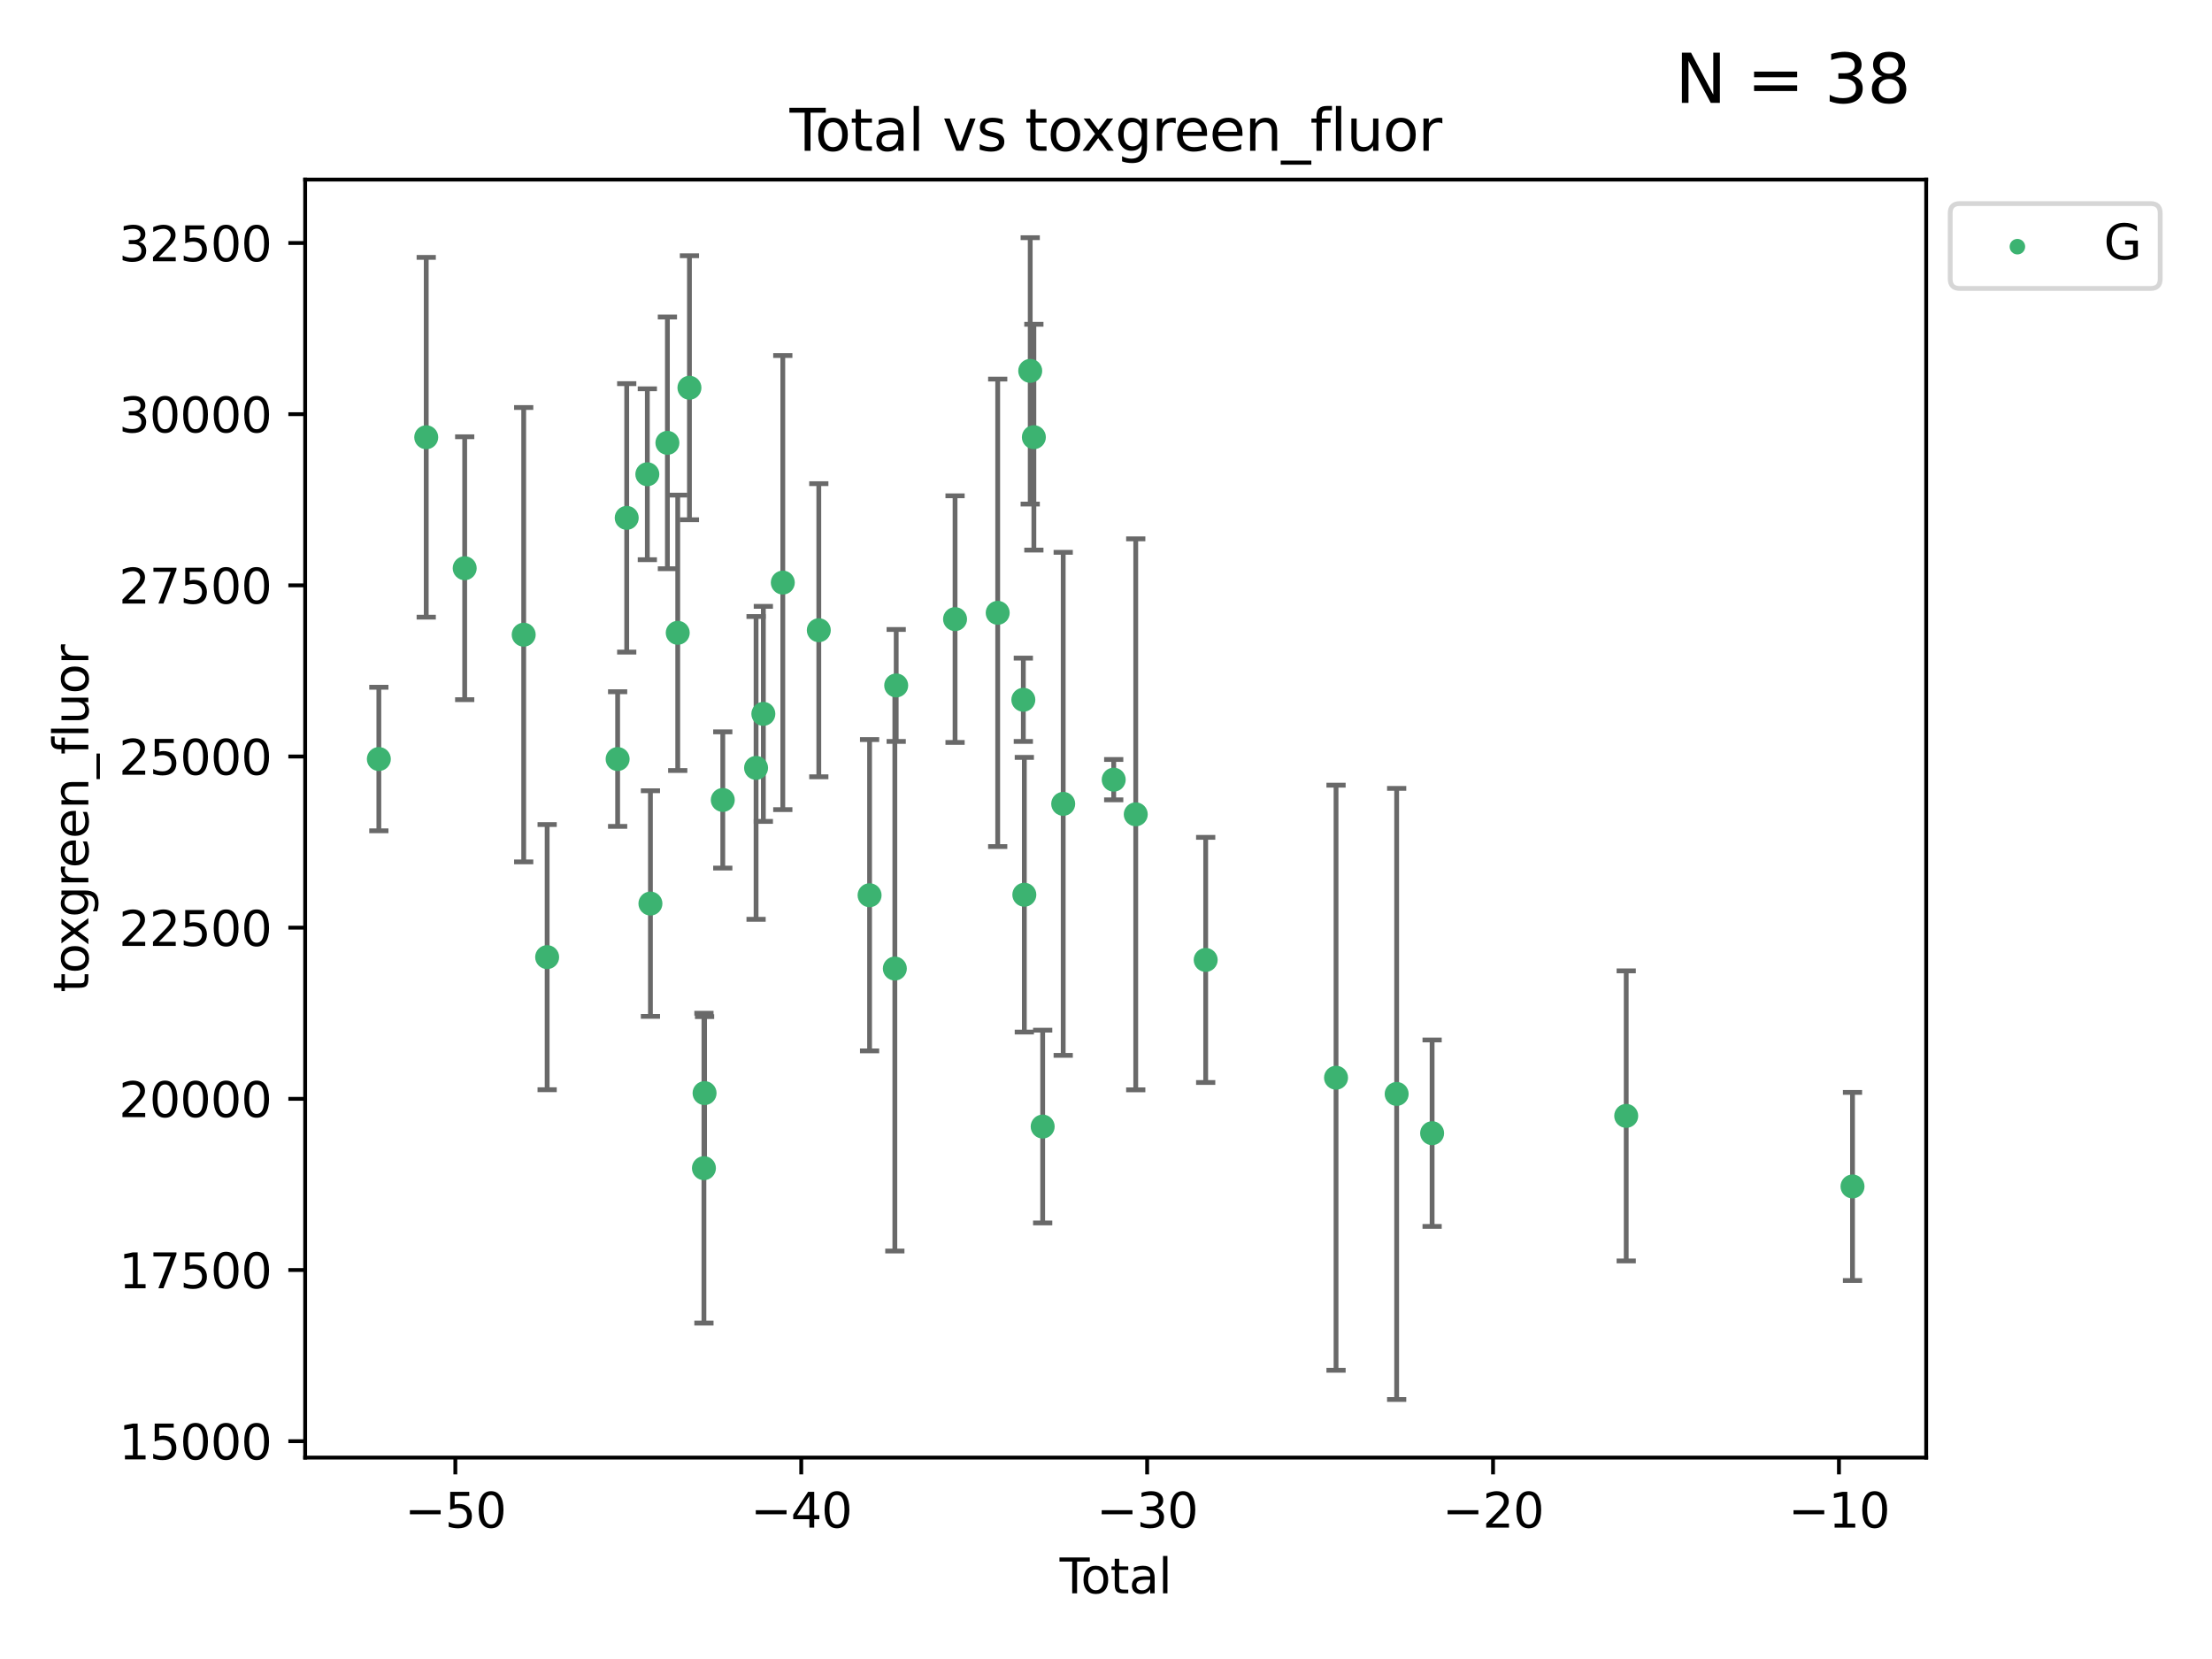 <?xml version="1.0" encoding="utf-8" standalone="no"?>
<!DOCTYPE svg PUBLIC "-//W3C//DTD SVG 1.1//EN"
  "http://www.w3.org/Graphics/SVG/1.1/DTD/svg11.dtd">
<svg xmlns:xlink="http://www.w3.org/1999/xlink" width="460.8pt" height="345.6pt" viewBox="0 0 460.8 345.6" xmlns="http://www.w3.org/2000/svg" version="1.1">
 <defs>
  <style type="text/css">*{stroke-linejoin: round; stroke-linecap: butt}</style>
 </defs>
 <g id="figure_1">
  <g id="patch_1">
   <path d="M 0 345.6 
L 460.8 345.6 
L 460.8 0 
L 0 0 
z
" style="fill: #ffffff"/>
  </g>
  <g id="axes_1">
   <g id="patch_2">
    <path d="M 63.571 303.64 
L 401.26 303.64 
L 401.26 37.411 
L 63.571 37.411 
z
" style="fill: #ffffff"/>
   </g>
   <g id="PathCollection_1">
    <defs>
     <path id="m8cec9cc82c" d="M 0 1.118 
C 0.297 1.118 0.581 1 0.791 0.791 
C 1 0.581 1.118 0.297 1.118 0 
C 1.118 -0.297 1 -0.581 0.791 -0.791 
C 0.581 -1 0.297 -1.118 0 -1.118 
C -0.297 -1.118 -0.581 -1 -0.791 -0.791 
C -1 -0.581 -1.118 -0.297 -1.118 0 
C -1.118 0.297 -1 0.581 -0.791 0.791 
C -0.581 1 -0.297 1.118 0 1.118 
z
" style="stroke: #3cb371"/>
    </defs>
    <g clip-path="url(#p20faa1974a)">
     <use xlink:href="#m8cec9cc82c" x="78.921" y="158.12" style="fill: #3cb371; stroke: #3cb371"/>
     <use xlink:href="#m8cec9cc82c" x="88.792" y="91.091" style="fill: #3cb371; stroke: #3cb371"/>
     <use xlink:href="#m8cec9cc82c" x="96.805" y="118.37" style="fill: #3cb371; stroke: #3cb371"/>
     <use xlink:href="#m8cec9cc82c" x="109.096" y="132.218" style="fill: #3cb371; stroke: #3cb371"/>
     <use xlink:href="#m8cec9cc82c" x="113.98" y="199.386" style="fill: #3cb371; stroke: #3cb371"/>
     <use xlink:href="#m8cec9cc82c" x="128.664" y="158.123" style="fill: #3cb371; stroke: #3cb371"/>
     <use xlink:href="#m8cec9cc82c" x="130.556" y="107.882" style="fill: #3cb371; stroke: #3cb371"/>
     <use xlink:href="#m8cec9cc82c" x="134.852" y="98.795" style="fill: #3cb371; stroke: #3cb371"/>
     <use xlink:href="#m8cec9cc82c" x="135.497" y="188.227" style="fill: #3cb371; stroke: #3cb371"/>
     <use xlink:href="#m8cec9cc82c" x="139.033" y="92.253" style="fill: #3cb371; stroke: #3cb371"/>
     <use xlink:href="#m8cec9cc82c" x="141.185" y="131.827" style="fill: #3cb371; stroke: #3cb371"/>
     <use xlink:href="#m8cec9cc82c" x="143.623" y="80.774" style="fill: #3cb371; stroke: #3cb371"/>
     <use xlink:href="#m8cec9cc82c" x="146.642" y="243.35" style="fill: #3cb371; stroke: #3cb371"/>
     <use xlink:href="#m8cec9cc82c" x="146.775" y="227.716" style="fill: #3cb371; stroke: #3cb371"/>
     <use xlink:href="#m8cec9cc82c" x="150.568" y="166.645" style="fill: #3cb371; stroke: #3cb371"/>
     <use xlink:href="#m8cec9cc82c" x="157.504" y="159.966" style="fill: #3cb371; stroke: #3cb371"/>
     <use xlink:href="#m8cec9cc82c" x="159.019" y="148.714" style="fill: #3cb371; stroke: #3cb371"/>
     <use xlink:href="#m8cec9cc82c" x="163.072" y="121.362" style="fill: #3cb371; stroke: #3cb371"/>
     <use xlink:href="#m8cec9cc82c" x="170.572" y="131.288" style="fill: #3cb371; stroke: #3cb371"/>
     <use xlink:href="#m8cec9cc82c" x="181.15" y="186.492" style="fill: #3cb371; stroke: #3cb371"/>
     <use xlink:href="#m8cec9cc82c" x="186.412" y="201.766" style="fill: #3cb371; stroke: #3cb371"/>
     <use xlink:href="#m8cec9cc82c" x="186.695" y="142.792" style="fill: #3cb371; stroke: #3cb371"/>
     <use xlink:href="#m8cec9cc82c" x="198.955" y="128.973" style="fill: #3cb371; stroke: #3cb371"/>
     <use xlink:href="#m8cec9cc82c" x="207.84" y="127.661" style="fill: #3cb371; stroke: #3cb371"/>
     <use xlink:href="#m8cec9cc82c" x="213.179" y="145.776" style="fill: #3cb371; stroke: #3cb371"/>
     <use xlink:href="#m8cec9cc82c" x="213.387" y="186.388" style="fill: #3cb371; stroke: #3cb371"/>
     <use xlink:href="#m8cec9cc82c" x="214.613" y="77.259" style="fill: #3cb371; stroke: #3cb371"/>
     <use xlink:href="#m8cec9cc82c" x="215.374" y="91.076" style="fill: #3cb371; stroke: #3cb371"/>
     <use xlink:href="#m8cec9cc82c" x="217.208" y="234.684" style="fill: #3cb371; stroke: #3cb371"/>
     <use xlink:href="#m8cec9cc82c" x="221.485" y="167.457" style="fill: #3cb371; stroke: #3cb371"/>
     <use xlink:href="#m8cec9cc82c" x="232.007" y="162.419" style="fill: #3cb371; stroke: #3cb371"/>
     <use xlink:href="#m8cec9cc82c" x="236.597" y="169.642" style="fill: #3cb371; stroke: #3cb371"/>
     <use xlink:href="#m8cec9cc82c" x="251.167" y="199.969" style="fill: #3cb371; stroke: #3cb371"/>
     <use xlink:href="#m8cec9cc82c" x="278.321" y="224.508" style="fill: #3cb371; stroke: #3cb371"/>
     <use xlink:href="#m8cec9cc82c" x="290.95" y="227.887" style="fill: #3cb371; stroke: #3cb371"/>
     <use xlink:href="#m8cec9cc82c" x="298.336" y="236.065" style="fill: #3cb371; stroke: #3cb371"/>
     <use xlink:href="#m8cec9cc82c" x="338.77" y="232.46" style="fill: #3cb371; stroke: #3cb371"/>
     <use xlink:href="#m8cec9cc82c" x="385.911" y="247.161" style="fill: #3cb371; stroke: #3cb371"/>
    </g>
   </g>
   <g id="matplotlib.axis_1">
    <g id="xtick_1">
     <g id="line2d_1">
      <defs>
       <path id="me96431651a" d="M 0 0 
L 0 3.5 
" style="stroke: #000000; stroke-width: 0.8"/>
      </defs>
      <g>
       <use xlink:href="#me96431651a" x="94.856" y="303.64" style="stroke: #000000; stroke-width: 0.8"/>
      </g>
     </g>
     <g id="text_1">
      <!-- −50 -->
      <g transform="translate(84.304 318.238)scale(0.1 -0.1)">
       <defs>
        <path id="DejaVuSans-2212" d="M 678 2272 
L 4684 2272 
L 4684 1741 
L 678 1741 
L 678 2272 
z
" transform="scale(0.016)"/>
        <path id="DejaVuSans-35" d="M 691 4666 
L 3169 4666 
L 3169 4134 
L 1269 4134 
L 1269 2991 
Q 1406 3038 1543 3061 
Q 1681 3084 1819 3084 
Q 2600 3084 3056 2656 
Q 3513 2228 3513 1497 
Q 3513 744 3044 326 
Q 2575 -91 1722 -91 
Q 1428 -91 1123 -41 
Q 819 9 494 109 
L 494 744 
Q 775 591 1075 516 
Q 1375 441 1709 441 
Q 2250 441 2565 725 
Q 2881 1009 2881 1497 
Q 2881 1984 2565 2268 
Q 2250 2553 1709 2553 
Q 1456 2553 1204 2497 
Q 953 2441 691 2322 
L 691 4666 
z
" transform="scale(0.016)"/>
        <path id="DejaVuSans-30" d="M 2034 4250 
Q 1547 4250 1301 3770 
Q 1056 3291 1056 2328 
Q 1056 1369 1301 889 
Q 1547 409 2034 409 
Q 2525 409 2770 889 
Q 3016 1369 3016 2328 
Q 3016 3291 2770 3770 
Q 2525 4250 2034 4250 
z
M 2034 4750 
Q 2819 4750 3233 4129 
Q 3647 3509 3647 2328 
Q 3647 1150 3233 529 
Q 2819 -91 2034 -91 
Q 1250 -91 836 529 
Q 422 1150 422 2328 
Q 422 3509 836 4129 
Q 1250 4750 2034 4750 
z
" transform="scale(0.016)"/>
       </defs>
       <use xlink:href="#DejaVuSans-2212"/>
       <use xlink:href="#DejaVuSans-35" x="83.789"/>
       <use xlink:href="#DejaVuSans-30" x="147.412"/>
      </g>
     </g>
    </g>
    <g id="xtick_2">
     <g id="line2d_2">
      <g>
       <use xlink:href="#me96431651a" x="166.914" y="303.64" style="stroke: #000000; stroke-width: 0.8"/>
      </g>
     </g>
     <g id="text_2">
      <!-- −40 -->
      <g transform="translate(156.361 318.238)scale(0.1 -0.1)">
       <defs>
        <path id="DejaVuSans-34" d="M 2419 4116 
L 825 1625 
L 2419 1625 
L 2419 4116 
z
M 2253 4666 
L 3047 4666 
L 3047 1625 
L 3713 1625 
L 3713 1100 
L 3047 1100 
L 3047 0 
L 2419 0 
L 2419 1100 
L 313 1100 
L 313 1709 
L 2253 4666 
z
" transform="scale(0.016)"/>
       </defs>
       <use xlink:href="#DejaVuSans-2212"/>
       <use xlink:href="#DejaVuSans-34" x="83.789"/>
       <use xlink:href="#DejaVuSans-30" x="147.412"/>
      </g>
     </g>
    </g>
    <g id="xtick_3">
     <g id="line2d_3">
      <g>
       <use xlink:href="#me96431651a" x="238.971" y="303.64" style="stroke: #000000; stroke-width: 0.8"/>
      </g>
     </g>
     <g id="text_3">
      <!-- −30 -->
      <g transform="translate(228.419 318.238)scale(0.1 -0.1)">
       <defs>
        <path id="DejaVuSans-33" d="M 2597 2516 
Q 3050 2419 3304 2112 
Q 3559 1806 3559 1356 
Q 3559 666 3084 287 
Q 2609 -91 1734 -91 
Q 1441 -91 1130 -33 
Q 819 25 488 141 
L 488 750 
Q 750 597 1062 519 
Q 1375 441 1716 441 
Q 2309 441 2620 675 
Q 2931 909 2931 1356 
Q 2931 1769 2642 2001 
Q 2353 2234 1838 2234 
L 1294 2234 
L 1294 2753 
L 1863 2753 
Q 2328 2753 2575 2939 
Q 2822 3125 2822 3475 
Q 2822 3834 2567 4026 
Q 2313 4219 1838 4219 
Q 1578 4219 1281 4162 
Q 984 4106 628 3988 
L 628 4550 
Q 988 4650 1302 4700 
Q 1616 4750 1894 4750 
Q 2613 4750 3031 4423 
Q 3450 4097 3450 3541 
Q 3450 3153 3228 2886 
Q 3006 2619 2597 2516 
z
" transform="scale(0.016)"/>
       </defs>
       <use xlink:href="#DejaVuSans-2212"/>
       <use xlink:href="#DejaVuSans-33" x="83.789"/>
       <use xlink:href="#DejaVuSans-30" x="147.412"/>
      </g>
     </g>
    </g>
    <g id="xtick_4">
     <g id="line2d_4">
      <g>
       <use xlink:href="#me96431651a" x="311.029" y="303.64" style="stroke: #000000; stroke-width: 0.8"/>
      </g>
     </g>
     <g id="text_4">
      <!-- −20 -->
      <g transform="translate(300.476 318.238)scale(0.1 -0.1)">
       <defs>
        <path id="DejaVuSans-32" d="M 1228 531 
L 3431 531 
L 3431 0 
L 469 0 
L 469 531 
Q 828 903 1448 1529 
Q 2069 2156 2228 2338 
Q 2531 2678 2651 2914 
Q 2772 3150 2772 3378 
Q 2772 3750 2511 3984 
Q 2250 4219 1831 4219 
Q 1534 4219 1204 4116 
Q 875 4013 500 3803 
L 500 4441 
Q 881 4594 1212 4672 
Q 1544 4750 1819 4750 
Q 2544 4750 2975 4387 
Q 3406 4025 3406 3419 
Q 3406 3131 3298 2873 
Q 3191 2616 2906 2266 
Q 2828 2175 2409 1742 
Q 1991 1309 1228 531 
z
" transform="scale(0.016)"/>
       </defs>
       <use xlink:href="#DejaVuSans-2212"/>
       <use xlink:href="#DejaVuSans-32" x="83.789"/>
       <use xlink:href="#DejaVuSans-30" x="147.412"/>
      </g>
     </g>
    </g>
    <g id="xtick_5">
     <g id="line2d_5">
      <g>
       <use xlink:href="#me96431651a" x="383.086" y="303.64" style="stroke: #000000; stroke-width: 0.8"/>
      </g>
     </g>
     <g id="text_5">
      <!-- −10 -->
      <g transform="translate(372.534 318.238)scale(0.1 -0.1)">
       <defs>
        <path id="DejaVuSans-31" d="M 794 531 
L 1825 531 
L 1825 4091 
L 703 3866 
L 703 4441 
L 1819 4666 
L 2450 4666 
L 2450 531 
L 3481 531 
L 3481 0 
L 794 0 
L 794 531 
z
" transform="scale(0.016)"/>
       </defs>
       <use xlink:href="#DejaVuSans-2212"/>
       <use xlink:href="#DejaVuSans-31" x="83.789"/>
       <use xlink:href="#DejaVuSans-30" x="147.412"/>
      </g>
     </g>
    </g>
    <g id="text_6">
     <!-- Total -->
     <g transform="translate(220.739 331.917)scale(0.1 -0.1)">
      <defs>
       <path id="DejaVuSans-54" d="M -19 4666 
L 3928 4666 
L 3928 4134 
L 2272 4134 
L 2272 0 
L 1638 0 
L 1638 4134 
L -19 4134 
L -19 4666 
z
" transform="scale(0.016)"/>
       <path id="DejaVuSans-6f" d="M 1959 3097 
Q 1497 3097 1228 2736 
Q 959 2375 959 1747 
Q 959 1119 1226 758 
Q 1494 397 1959 397 
Q 2419 397 2687 759 
Q 2956 1122 2956 1747 
Q 2956 2369 2687 2733 
Q 2419 3097 1959 3097 
z
M 1959 3584 
Q 2709 3584 3137 3096 
Q 3566 2609 3566 1747 
Q 3566 888 3137 398 
Q 2709 -91 1959 -91 
Q 1206 -91 779 398 
Q 353 888 353 1747 
Q 353 2609 779 3096 
Q 1206 3584 1959 3584 
z
" transform="scale(0.016)"/>
       <path id="DejaVuSans-74" d="M 1172 4494 
L 1172 3500 
L 2356 3500 
L 2356 3053 
L 1172 3053 
L 1172 1153 
Q 1172 725 1289 603 
Q 1406 481 1766 481 
L 2356 481 
L 2356 0 
L 1766 0 
Q 1100 0 847 248 
Q 594 497 594 1153 
L 594 3053 
L 172 3053 
L 172 3500 
L 594 3500 
L 594 4494 
L 1172 4494 
z
" transform="scale(0.016)"/>
       <path id="DejaVuSans-61" d="M 2194 1759 
Q 1497 1759 1228 1600 
Q 959 1441 959 1056 
Q 959 750 1161 570 
Q 1363 391 1709 391 
Q 2188 391 2477 730 
Q 2766 1069 2766 1631 
L 2766 1759 
L 2194 1759 
z
M 3341 1997 
L 3341 0 
L 2766 0 
L 2766 531 
Q 2569 213 2275 61 
Q 1981 -91 1556 -91 
Q 1019 -91 701 211 
Q 384 513 384 1019 
Q 384 1609 779 1909 
Q 1175 2209 1959 2209 
L 2766 2209 
L 2766 2266 
Q 2766 2663 2505 2880 
Q 2244 3097 1772 3097 
Q 1472 3097 1187 3025 
Q 903 2953 641 2809 
L 641 3341 
Q 956 3463 1253 3523 
Q 1550 3584 1831 3584 
Q 2591 3584 2966 3190 
Q 3341 2797 3341 1997 
z
" transform="scale(0.016)"/>
       <path id="DejaVuSans-6c" d="M 603 4863 
L 1178 4863 
L 1178 0 
L 603 0 
L 603 4863 
z
" transform="scale(0.016)"/>
      </defs>
      <use xlink:href="#DejaVuSans-54"/>
      <use xlink:href="#DejaVuSans-6f" x="44.084"/>
      <use xlink:href="#DejaVuSans-74" x="105.266"/>
      <use xlink:href="#DejaVuSans-61" x="144.475"/>
      <use xlink:href="#DejaVuSans-6c" x="205.754"/>
     </g>
    </g>
   </g>
   <g id="matplotlib.axis_2">
    <g id="ytick_1">
     <g id="line2d_6">
      <defs>
       <path id="m2274a3fe46" d="M 0 0 
L -3.5 0 
" style="stroke: #000000; stroke-width: 0.8"/>
      </defs>
      <g>
       <use xlink:href="#m2274a3fe46" x="63.571" y="300.223" style="stroke: #000000; stroke-width: 0.8"/>
      </g>
     </g>
     <g id="text_7">
      <!-- 15000 -->
      <g transform="translate(24.759 304.022)scale(0.1 -0.1)">
       <use xlink:href="#DejaVuSans-31"/>
       <use xlink:href="#DejaVuSans-35" x="63.623"/>
       <use xlink:href="#DejaVuSans-30" x="127.246"/>
       <use xlink:href="#DejaVuSans-30" x="190.869"/>
       <use xlink:href="#DejaVuSans-30" x="254.492"/>
      </g>
     </g>
    </g>
    <g id="ytick_2">
     <g id="line2d_7">
      <g>
       <use xlink:href="#m2274a3fe46" x="63.571" y="264.566" style="stroke: #000000; stroke-width: 0.8"/>
      </g>
     </g>
     <g id="text_8">
      <!-- 17500 -->
      <g transform="translate(24.759 268.365)scale(0.1 -0.1)">
       <defs>
        <path id="DejaVuSans-37" d="M 525 4666 
L 3525 4666 
L 3525 4397 
L 1831 0 
L 1172 0 
L 2766 4134 
L 525 4134 
L 525 4666 
z
" transform="scale(0.016)"/>
       </defs>
       <use xlink:href="#DejaVuSans-31"/>
       <use xlink:href="#DejaVuSans-37" x="63.623"/>
       <use xlink:href="#DejaVuSans-35" x="127.246"/>
       <use xlink:href="#DejaVuSans-30" x="190.869"/>
       <use xlink:href="#DejaVuSans-30" x="254.492"/>
      </g>
     </g>
    </g>
    <g id="ytick_3">
     <g id="line2d_8">
      <g>
       <use xlink:href="#m2274a3fe46" x="63.571" y="228.908" style="stroke: #000000; stroke-width: 0.8"/>
      </g>
     </g>
     <g id="text_9">
      <!-- 20000 -->
      <g transform="translate(24.759 232.707)scale(0.1 -0.1)">
       <use xlink:href="#DejaVuSans-32"/>
       <use xlink:href="#DejaVuSans-30" x="63.623"/>
       <use xlink:href="#DejaVuSans-30" x="127.246"/>
       <use xlink:href="#DejaVuSans-30" x="190.869"/>
       <use xlink:href="#DejaVuSans-30" x="254.492"/>
      </g>
     </g>
    </g>
    <g id="ytick_4">
     <g id="line2d_9">
      <g>
       <use xlink:href="#m2274a3fe46" x="63.571" y="193.251" style="stroke: #000000; stroke-width: 0.8"/>
      </g>
     </g>
     <g id="text_10">
      <!-- 22500 -->
      <g transform="translate(24.759 197.05)scale(0.1 -0.1)">
       <use xlink:href="#DejaVuSans-32"/>
       <use xlink:href="#DejaVuSans-32" x="63.623"/>
       <use xlink:href="#DejaVuSans-35" x="127.246"/>
       <use xlink:href="#DejaVuSans-30" x="190.869"/>
       <use xlink:href="#DejaVuSans-30" x="254.492"/>
      </g>
     </g>
    </g>
    <g id="ytick_5">
     <g id="line2d_10">
      <g>
       <use xlink:href="#m2274a3fe46" x="63.571" y="157.593" style="stroke: #000000; stroke-width: 0.8"/>
      </g>
     </g>
     <g id="text_11">
      <!-- 25000 -->
      <g transform="translate(24.759 161.392)scale(0.1 -0.1)">
       <use xlink:href="#DejaVuSans-32"/>
       <use xlink:href="#DejaVuSans-35" x="63.623"/>
       <use xlink:href="#DejaVuSans-30" x="127.246"/>
       <use xlink:href="#DejaVuSans-30" x="190.869"/>
       <use xlink:href="#DejaVuSans-30" x="254.492"/>
      </g>
     </g>
    </g>
    <g id="ytick_6">
     <g id="line2d_11">
      <g>
       <use xlink:href="#m2274a3fe46" x="63.571" y="121.935" style="stroke: #000000; stroke-width: 0.8"/>
      </g>
     </g>
     <g id="text_12">
      <!-- 27500 -->
      <g transform="translate(24.759 125.735)scale(0.1 -0.1)">
       <use xlink:href="#DejaVuSans-32"/>
       <use xlink:href="#DejaVuSans-37" x="63.623"/>
       <use xlink:href="#DejaVuSans-35" x="127.246"/>
       <use xlink:href="#DejaVuSans-30" x="190.869"/>
       <use xlink:href="#DejaVuSans-30" x="254.492"/>
      </g>
     </g>
    </g>
    <g id="ytick_7">
     <g id="line2d_12">
      <g>
       <use xlink:href="#m2274a3fe46" x="63.571" y="86.278" style="stroke: #000000; stroke-width: 0.8"/>
      </g>
     </g>
     <g id="text_13">
      <!-- 30000 -->
      <g transform="translate(24.759 90.077)scale(0.1 -0.1)">
       <use xlink:href="#DejaVuSans-33"/>
       <use xlink:href="#DejaVuSans-30" x="63.623"/>
       <use xlink:href="#DejaVuSans-30" x="127.246"/>
       <use xlink:href="#DejaVuSans-30" x="190.869"/>
       <use xlink:href="#DejaVuSans-30" x="254.492"/>
      </g>
     </g>
    </g>
    <g id="ytick_8">
     <g id="line2d_13">
      <g>
       <use xlink:href="#m2274a3fe46" x="63.571" y="50.62" style="stroke: #000000; stroke-width: 0.8"/>
      </g>
     </g>
     <g id="text_14">
      <!-- 32500 -->
      <g transform="translate(24.759 54.42)scale(0.1 -0.1)">
       <use xlink:href="#DejaVuSans-33"/>
       <use xlink:href="#DejaVuSans-32" x="63.623"/>
       <use xlink:href="#DejaVuSans-35" x="127.246"/>
       <use xlink:href="#DejaVuSans-30" x="190.869"/>
       <use xlink:href="#DejaVuSans-30" x="254.492"/>
      </g>
     </g>
    </g>
    <g id="text_15">
     <!-- toxgreen_fluor -->
     <g transform="translate(18.401 206.72)rotate(-90)scale(0.1 -0.1)">
      <defs>
       <path id="DejaVuSans-78" d="M 3513 3500 
L 2247 1797 
L 3578 0 
L 2900 0 
L 1881 1375 
L 863 0 
L 184 0 
L 1544 1831 
L 300 3500 
L 978 3500 
L 1906 2253 
L 2834 3500 
L 3513 3500 
z
" transform="scale(0.016)"/>
       <path id="DejaVuSans-67" d="M 2906 1791 
Q 2906 2416 2648 2759 
Q 2391 3103 1925 3103 
Q 1463 3103 1205 2759 
Q 947 2416 947 1791 
Q 947 1169 1205 825 
Q 1463 481 1925 481 
Q 2391 481 2648 825 
Q 2906 1169 2906 1791 
z
M 3481 434 
Q 3481 -459 3084 -895 
Q 2688 -1331 1869 -1331 
Q 1566 -1331 1297 -1286 
Q 1028 -1241 775 -1147 
L 775 -588 
Q 1028 -725 1275 -790 
Q 1522 -856 1778 -856 
Q 2344 -856 2625 -561 
Q 2906 -266 2906 331 
L 2906 616 
Q 2728 306 2450 153 
Q 2172 0 1784 0 
Q 1141 0 747 490 
Q 353 981 353 1791 
Q 353 2603 747 3093 
Q 1141 3584 1784 3584 
Q 2172 3584 2450 3431 
Q 2728 3278 2906 2969 
L 2906 3500 
L 3481 3500 
L 3481 434 
z
" transform="scale(0.016)"/>
       <path id="DejaVuSans-72" d="M 2631 2963 
Q 2534 3019 2420 3045 
Q 2306 3072 2169 3072 
Q 1681 3072 1420 2755 
Q 1159 2438 1159 1844 
L 1159 0 
L 581 0 
L 581 3500 
L 1159 3500 
L 1159 2956 
Q 1341 3275 1631 3429 
Q 1922 3584 2338 3584 
Q 2397 3584 2469 3576 
Q 2541 3569 2628 3553 
L 2631 2963 
z
" transform="scale(0.016)"/>
       <path id="DejaVuSans-65" d="M 3597 1894 
L 3597 1613 
L 953 1613 
Q 991 1019 1311 708 
Q 1631 397 2203 397 
Q 2534 397 2845 478 
Q 3156 559 3463 722 
L 3463 178 
Q 3153 47 2828 -22 
Q 2503 -91 2169 -91 
Q 1331 -91 842 396 
Q 353 884 353 1716 
Q 353 2575 817 3079 
Q 1281 3584 2069 3584 
Q 2775 3584 3186 3129 
Q 3597 2675 3597 1894 
z
M 3022 2063 
Q 3016 2534 2758 2815 
Q 2500 3097 2075 3097 
Q 1594 3097 1305 2825 
Q 1016 2553 972 2059 
L 3022 2063 
z
" transform="scale(0.016)"/>
       <path id="DejaVuSans-6e" d="M 3513 2113 
L 3513 0 
L 2938 0 
L 2938 2094 
Q 2938 2591 2744 2837 
Q 2550 3084 2163 3084 
Q 1697 3084 1428 2787 
Q 1159 2491 1159 1978 
L 1159 0 
L 581 0 
L 581 3500 
L 1159 3500 
L 1159 2956 
Q 1366 3272 1645 3428 
Q 1925 3584 2291 3584 
Q 2894 3584 3203 3211 
Q 3513 2838 3513 2113 
z
" transform="scale(0.016)"/>
       <path id="DejaVuSans-5f" d="M 3263 -1063 
L 3263 -1509 
L -63 -1509 
L -63 -1063 
L 3263 -1063 
z
" transform="scale(0.016)"/>
       <path id="DejaVuSans-66" d="M 2375 4863 
L 2375 4384 
L 1825 4384 
Q 1516 4384 1395 4259 
Q 1275 4134 1275 3809 
L 1275 3500 
L 2222 3500 
L 2222 3053 
L 1275 3053 
L 1275 0 
L 697 0 
L 697 3053 
L 147 3053 
L 147 3500 
L 697 3500 
L 697 3744 
Q 697 4328 969 4595 
Q 1241 4863 1831 4863 
L 2375 4863 
z
" transform="scale(0.016)"/>
       <path id="DejaVuSans-75" d="M 544 1381 
L 544 3500 
L 1119 3500 
L 1119 1403 
Q 1119 906 1312 657 
Q 1506 409 1894 409 
Q 2359 409 2629 706 
Q 2900 1003 2900 1516 
L 2900 3500 
L 3475 3500 
L 3475 0 
L 2900 0 
L 2900 538 
Q 2691 219 2414 64 
Q 2138 -91 1772 -91 
Q 1169 -91 856 284 
Q 544 659 544 1381 
z
M 1991 3584 
L 1991 3584 
z
" transform="scale(0.016)"/>
      </defs>
      <use xlink:href="#DejaVuSans-74"/>
      <use xlink:href="#DejaVuSans-6f" x="39.209"/>
      <use xlink:href="#DejaVuSans-78" x="97.266"/>
      <use xlink:href="#DejaVuSans-67" x="156.445"/>
      <use xlink:href="#DejaVuSans-72" x="219.922"/>
      <use xlink:href="#DejaVuSans-65" x="258.785"/>
      <use xlink:href="#DejaVuSans-65" x="320.309"/>
      <use xlink:href="#DejaVuSans-6e" x="381.832"/>
      <use xlink:href="#DejaVuSans-5f" x="445.211"/>
      <use xlink:href="#DejaVuSans-66" x="495.211"/>
      <use xlink:href="#DejaVuSans-6c" x="530.416"/>
      <use xlink:href="#DejaVuSans-75" x="558.199"/>
      <use xlink:href="#DejaVuSans-6f" x="621.578"/>
      <use xlink:href="#DejaVuSans-72" x="682.76"/>
     </g>
    </g>
   </g>
   <g id="LineCollection_1">
    <path d="M 78.921 173.073 
L 78.921 143.168 
" clip-path="url(#p20faa1974a)" style="fill: none; stroke: #696969"/>
    <path d="M 88.792 128.563 
L 88.792 53.62 
" clip-path="url(#p20faa1974a)" style="fill: none; stroke: #696969"/>
    <path d="M 96.805 145.753 
L 96.805 90.988 
" clip-path="url(#p20faa1974a)" style="fill: none; stroke: #696969"/>
    <path d="M 109.096 179.547 
L 109.096 84.889 
" clip-path="url(#p20faa1974a)" style="fill: none; stroke: #696969"/>
    <path d="M 113.98 227.007 
L 113.98 171.764 
" clip-path="url(#p20faa1974a)" style="fill: none; stroke: #696969"/>
    <path d="M 128.664 172.145 
L 128.664 144.102 
" clip-path="url(#p20faa1974a)" style="fill: none; stroke: #696969"/>
    <path d="M 130.556 135.845 
L 130.556 79.919 
" clip-path="url(#p20faa1974a)" style="fill: none; stroke: #696969"/>
    <path d="M 134.852 116.597 
L 134.852 80.993 
" clip-path="url(#p20faa1974a)" style="fill: none; stroke: #696969"/>
    <path d="M 135.497 211.729 
L 135.497 164.724 
" clip-path="url(#p20faa1974a)" style="fill: none; stroke: #696969"/>
    <path d="M 139.033 118.473 
L 139.033 66.034 
" clip-path="url(#p20faa1974a)" style="fill: none; stroke: #696969"/>
    <path d="M 141.185 160.515 
L 141.185 103.139 
" clip-path="url(#p20faa1974a)" style="fill: none; stroke: #696969"/>
    <path d="M 143.623 108.274 
L 143.623 53.274 
" clip-path="url(#p20faa1974a)" style="fill: none; stroke: #696969"/>
    <path d="M 146.642 275.621 
L 146.642 211.08 
" clip-path="url(#p20faa1974a)" style="fill: none; stroke: #696969"/>
    <path d="M 146.775 243.655 
L 146.775 211.778 
" clip-path="url(#p20faa1974a)" style="fill: none; stroke: #696969"/>
    <path d="M 150.568 180.834 
L 150.568 152.456 
" clip-path="url(#p20faa1974a)" style="fill: none; stroke: #696969"/>
    <path d="M 157.504 191.509 
L 157.504 128.424 
" clip-path="url(#p20faa1974a)" style="fill: none; stroke: #696969"/>
    <path d="M 159.019 171.111 
L 159.019 126.317 
" clip-path="url(#p20faa1974a)" style="fill: none; stroke: #696969"/>
    <path d="M 163.072 168.659 
L 163.072 74.066 
" clip-path="url(#p20faa1974a)" style="fill: none; stroke: #696969"/>
    <path d="M 170.572 161.82 
L 170.572 100.756 
" clip-path="url(#p20faa1974a)" style="fill: none; stroke: #696969"/>
    <path d="M 181.15 218.918 
L 181.15 154.067 
" clip-path="url(#p20faa1974a)" style="fill: none; stroke: #696969"/>
    <path d="M 186.412 260.606 
L 186.412 142.926 
" clip-path="url(#p20faa1974a)" style="fill: none; stroke: #696969"/>
    <path d="M 186.695 154.452 
L 186.695 131.132 
" clip-path="url(#p20faa1974a)" style="fill: none; stroke: #696969"/>
    <path d="M 198.955 154.659 
L 198.955 103.287 
" clip-path="url(#p20faa1974a)" style="fill: none; stroke: #696969"/>
    <path d="M 207.84 176.351 
L 207.84 78.971 
" clip-path="url(#p20faa1974a)" style="fill: none; stroke: #696969"/>
    <path d="M 213.179 154.455 
L 213.179 137.098 
" clip-path="url(#p20faa1974a)" style="fill: none; stroke: #696969"/>
    <path d="M 213.387 214.996 
L 213.387 157.779 
" clip-path="url(#p20faa1974a)" style="fill: none; stroke: #696969"/>
    <path d="M 214.613 105.006 
L 214.613 49.513 
" clip-path="url(#p20faa1974a)" style="fill: none; stroke: #696969"/>
    <path d="M 215.374 114.594 
L 215.374 67.557 
" clip-path="url(#p20faa1974a)" style="fill: none; stroke: #696969"/>
    <path d="M 217.208 254.763 
L 217.208 214.606 
" clip-path="url(#p20faa1974a)" style="fill: none; stroke: #696969"/>
    <path d="M 221.485 219.853 
L 221.485 115.061 
" clip-path="url(#p20faa1974a)" style="fill: none; stroke: #696969"/>
    <path d="M 232.007 166.621 
L 232.007 158.217 
" clip-path="url(#p20faa1974a)" style="fill: none; stroke: #696969"/>
    <path d="M 236.597 227.034 
L 236.597 112.25 
" clip-path="url(#p20faa1974a)" style="fill: none; stroke: #696969"/>
    <path d="M 251.167 225.502 
L 251.167 174.435 
" clip-path="url(#p20faa1974a)" style="fill: none; stroke: #696969"/>
    <path d="M 278.321 285.451 
L 278.321 163.564 
" clip-path="url(#p20faa1974a)" style="fill: none; stroke: #696969"/>
    <path d="M 290.95 291.539 
L 290.95 164.235 
" clip-path="url(#p20faa1974a)" style="fill: none; stroke: #696969"/>
    <path d="M 298.336 255.485 
L 298.336 216.646 
" clip-path="url(#p20faa1974a)" style="fill: none; stroke: #696969"/>
    <path d="M 338.77 262.671 
L 338.77 202.249 
" clip-path="url(#p20faa1974a)" style="fill: none; stroke: #696969"/>
    <path d="M 385.911 266.753 
L 385.911 227.569 
" clip-path="url(#p20faa1974a)" style="fill: none; stroke: #696969"/>
   </g>
   <g id="line2d_14">
    <defs>
     <path id="m4ae463e2ee" d="M 2 0 
L -2 -0 
" style="stroke: #696969"/>
    </defs>
    <g clip-path="url(#p20faa1974a)">
     <use xlink:href="#m4ae463e2ee" x="78.921" y="173.073" style="fill: #696969; stroke: #696969"/>
     <use xlink:href="#m4ae463e2ee" x="88.792" y="128.563" style="fill: #696969; stroke: #696969"/>
     <use xlink:href="#m4ae463e2ee" x="96.805" y="145.753" style="fill: #696969; stroke: #696969"/>
     <use xlink:href="#m4ae463e2ee" x="109.096" y="179.547" style="fill: #696969; stroke: #696969"/>
     <use xlink:href="#m4ae463e2ee" x="113.98" y="227.007" style="fill: #696969; stroke: #696969"/>
     <use xlink:href="#m4ae463e2ee" x="128.664" y="172.145" style="fill: #696969; stroke: #696969"/>
     <use xlink:href="#m4ae463e2ee" x="130.556" y="135.845" style="fill: #696969; stroke: #696969"/>
     <use xlink:href="#m4ae463e2ee" x="134.852" y="116.597" style="fill: #696969; stroke: #696969"/>
     <use xlink:href="#m4ae463e2ee" x="135.497" y="211.729" style="fill: #696969; stroke: #696969"/>
     <use xlink:href="#m4ae463e2ee" x="139.033" y="118.473" style="fill: #696969; stroke: #696969"/>
     <use xlink:href="#m4ae463e2ee" x="141.185" y="160.515" style="fill: #696969; stroke: #696969"/>
     <use xlink:href="#m4ae463e2ee" x="143.623" y="108.274" style="fill: #696969; stroke: #696969"/>
     <use xlink:href="#m4ae463e2ee" x="146.642" y="275.621" style="fill: #696969; stroke: #696969"/>
     <use xlink:href="#m4ae463e2ee" x="146.775" y="243.655" style="fill: #696969; stroke: #696969"/>
     <use xlink:href="#m4ae463e2ee" x="150.568" y="180.834" style="fill: #696969; stroke: #696969"/>
     <use xlink:href="#m4ae463e2ee" x="157.504" y="191.509" style="fill: #696969; stroke: #696969"/>
     <use xlink:href="#m4ae463e2ee" x="159.019" y="171.111" style="fill: #696969; stroke: #696969"/>
     <use xlink:href="#m4ae463e2ee" x="163.072" y="168.659" style="fill: #696969; stroke: #696969"/>
     <use xlink:href="#m4ae463e2ee" x="170.572" y="161.82" style="fill: #696969; stroke: #696969"/>
     <use xlink:href="#m4ae463e2ee" x="181.15" y="218.918" style="fill: #696969; stroke: #696969"/>
     <use xlink:href="#m4ae463e2ee" x="186.412" y="260.606" style="fill: #696969; stroke: #696969"/>
     <use xlink:href="#m4ae463e2ee" x="186.695" y="154.452" style="fill: #696969; stroke: #696969"/>
     <use xlink:href="#m4ae463e2ee" x="198.955" y="154.659" style="fill: #696969; stroke: #696969"/>
     <use xlink:href="#m4ae463e2ee" x="207.84" y="176.351" style="fill: #696969; stroke: #696969"/>
     <use xlink:href="#m4ae463e2ee" x="213.179" y="154.455" style="fill: #696969; stroke: #696969"/>
     <use xlink:href="#m4ae463e2ee" x="213.387" y="214.996" style="fill: #696969; stroke: #696969"/>
     <use xlink:href="#m4ae463e2ee" x="214.613" y="105.006" style="fill: #696969; stroke: #696969"/>
     <use xlink:href="#m4ae463e2ee" x="215.374" y="114.594" style="fill: #696969; stroke: #696969"/>
     <use xlink:href="#m4ae463e2ee" x="217.208" y="254.763" style="fill: #696969; stroke: #696969"/>
     <use xlink:href="#m4ae463e2ee" x="221.485" y="219.853" style="fill: #696969; stroke: #696969"/>
     <use xlink:href="#m4ae463e2ee" x="232.007" y="166.621" style="fill: #696969; stroke: #696969"/>
     <use xlink:href="#m4ae463e2ee" x="236.597" y="227.034" style="fill: #696969; stroke: #696969"/>
     <use xlink:href="#m4ae463e2ee" x="251.167" y="225.502" style="fill: #696969; stroke: #696969"/>
     <use xlink:href="#m4ae463e2ee" x="278.321" y="285.451" style="fill: #696969; stroke: #696969"/>
     <use xlink:href="#m4ae463e2ee" x="290.95" y="291.539" style="fill: #696969; stroke: #696969"/>
     <use xlink:href="#m4ae463e2ee" x="298.336" y="255.485" style="fill: #696969; stroke: #696969"/>
     <use xlink:href="#m4ae463e2ee" x="338.77" y="262.671" style="fill: #696969; stroke: #696969"/>
     <use xlink:href="#m4ae463e2ee" x="385.911" y="266.753" style="fill: #696969; stroke: #696969"/>
    </g>
   </g>
   <g id="line2d_15">
    <g clip-path="url(#p20faa1974a)">
     <use xlink:href="#m4ae463e2ee" x="78.921" y="143.168" style="fill: #696969; stroke: #696969"/>
     <use xlink:href="#m4ae463e2ee" x="88.792" y="53.62" style="fill: #696969; stroke: #696969"/>
     <use xlink:href="#m4ae463e2ee" x="96.805" y="90.988" style="fill: #696969; stroke: #696969"/>
     <use xlink:href="#m4ae463e2ee" x="109.096" y="84.889" style="fill: #696969; stroke: #696969"/>
     <use xlink:href="#m4ae463e2ee" x="113.98" y="171.764" style="fill: #696969; stroke: #696969"/>
     <use xlink:href="#m4ae463e2ee" x="128.664" y="144.102" style="fill: #696969; stroke: #696969"/>
     <use xlink:href="#m4ae463e2ee" x="130.556" y="79.919" style="fill: #696969; stroke: #696969"/>
     <use xlink:href="#m4ae463e2ee" x="134.852" y="80.993" style="fill: #696969; stroke: #696969"/>
     <use xlink:href="#m4ae463e2ee" x="135.497" y="164.724" style="fill: #696969; stroke: #696969"/>
     <use xlink:href="#m4ae463e2ee" x="139.033" y="66.034" style="fill: #696969; stroke: #696969"/>
     <use xlink:href="#m4ae463e2ee" x="141.185" y="103.139" style="fill: #696969; stroke: #696969"/>
     <use xlink:href="#m4ae463e2ee" x="143.623" y="53.274" style="fill: #696969; stroke: #696969"/>
     <use xlink:href="#m4ae463e2ee" x="146.642" y="211.08" style="fill: #696969; stroke: #696969"/>
     <use xlink:href="#m4ae463e2ee" x="146.775" y="211.778" style="fill: #696969; stroke: #696969"/>
     <use xlink:href="#m4ae463e2ee" x="150.568" y="152.456" style="fill: #696969; stroke: #696969"/>
     <use xlink:href="#m4ae463e2ee" x="157.504" y="128.424" style="fill: #696969; stroke: #696969"/>
     <use xlink:href="#m4ae463e2ee" x="159.019" y="126.317" style="fill: #696969; stroke: #696969"/>
     <use xlink:href="#m4ae463e2ee" x="163.072" y="74.066" style="fill: #696969; stroke: #696969"/>
     <use xlink:href="#m4ae463e2ee" x="170.572" y="100.756" style="fill: #696969; stroke: #696969"/>
     <use xlink:href="#m4ae463e2ee" x="181.15" y="154.067" style="fill: #696969; stroke: #696969"/>
     <use xlink:href="#m4ae463e2ee" x="186.412" y="142.926" style="fill: #696969; stroke: #696969"/>
     <use xlink:href="#m4ae463e2ee" x="186.695" y="131.132" style="fill: #696969; stroke: #696969"/>
     <use xlink:href="#m4ae463e2ee" x="198.955" y="103.287" style="fill: #696969; stroke: #696969"/>
     <use xlink:href="#m4ae463e2ee" x="207.84" y="78.971" style="fill: #696969; stroke: #696969"/>
     <use xlink:href="#m4ae463e2ee" x="213.179" y="137.098" style="fill: #696969; stroke: #696969"/>
     <use xlink:href="#m4ae463e2ee" x="213.387" y="157.779" style="fill: #696969; stroke: #696969"/>
     <use xlink:href="#m4ae463e2ee" x="214.613" y="49.513" style="fill: #696969; stroke: #696969"/>
     <use xlink:href="#m4ae463e2ee" x="215.374" y="67.557" style="fill: #696969; stroke: #696969"/>
     <use xlink:href="#m4ae463e2ee" x="217.208" y="214.606" style="fill: #696969; stroke: #696969"/>
     <use xlink:href="#m4ae463e2ee" x="221.485" y="115.061" style="fill: #696969; stroke: #696969"/>
     <use xlink:href="#m4ae463e2ee" x="232.007" y="158.217" style="fill: #696969; stroke: #696969"/>
     <use xlink:href="#m4ae463e2ee" x="236.597" y="112.25" style="fill: #696969; stroke: #696969"/>
     <use xlink:href="#m4ae463e2ee" x="251.167" y="174.435" style="fill: #696969; stroke: #696969"/>
     <use xlink:href="#m4ae463e2ee" x="278.321" y="163.564" style="fill: #696969; stroke: #696969"/>
     <use xlink:href="#m4ae463e2ee" x="290.95" y="164.235" style="fill: #696969; stroke: #696969"/>
     <use xlink:href="#m4ae463e2ee" x="298.336" y="216.646" style="fill: #696969; stroke: #696969"/>
     <use xlink:href="#m4ae463e2ee" x="338.77" y="202.249" style="fill: #696969; stroke: #696969"/>
     <use xlink:href="#m4ae463e2ee" x="385.911" y="227.569" style="fill: #696969; stroke: #696969"/>
    </g>
   </g>
   <g id="line2d_16">
    <defs>
     <path id="mb9c96b0272" d="M 0 2 
C 0.53 2 1.039 1.789 1.414 1.414 
C 1.789 1.039 2 0.53 2 0 
C 2 -0.53 1.789 -1.039 1.414 -1.414 
C 1.039 -1.789 0.53 -2 0 -2 
C -0.53 -2 -1.039 -1.789 -1.414 -1.414 
C -1.789 -1.039 -2 -0.53 -2 0 
C -2 0.53 -1.789 1.039 -1.414 1.414 
C -1.039 1.789 -0.53 2 0 2 
z
" style="stroke: #3cb371"/>
    </defs>
    <g clip-path="url(#p20faa1974a)">
     <use xlink:href="#mb9c96b0272" x="78.921" y="158.12" style="fill: #3cb371; stroke: #3cb371"/>
     <use xlink:href="#mb9c96b0272" x="88.792" y="91.091" style="fill: #3cb371; stroke: #3cb371"/>
     <use xlink:href="#mb9c96b0272" x="96.805" y="118.37" style="fill: #3cb371; stroke: #3cb371"/>
     <use xlink:href="#mb9c96b0272" x="109.096" y="132.218" style="fill: #3cb371; stroke: #3cb371"/>
     <use xlink:href="#mb9c96b0272" x="113.98" y="199.386" style="fill: #3cb371; stroke: #3cb371"/>
     <use xlink:href="#mb9c96b0272" x="128.664" y="158.123" style="fill: #3cb371; stroke: #3cb371"/>
     <use xlink:href="#mb9c96b0272" x="130.556" y="107.882" style="fill: #3cb371; stroke: #3cb371"/>
     <use xlink:href="#mb9c96b0272" x="134.852" y="98.795" style="fill: #3cb371; stroke: #3cb371"/>
     <use xlink:href="#mb9c96b0272" x="135.497" y="188.227" style="fill: #3cb371; stroke: #3cb371"/>
     <use xlink:href="#mb9c96b0272" x="139.033" y="92.253" style="fill: #3cb371; stroke: #3cb371"/>
     <use xlink:href="#mb9c96b0272" x="141.185" y="131.827" style="fill: #3cb371; stroke: #3cb371"/>
     <use xlink:href="#mb9c96b0272" x="143.623" y="80.774" style="fill: #3cb371; stroke: #3cb371"/>
     <use xlink:href="#mb9c96b0272" x="146.642" y="243.35" style="fill: #3cb371; stroke: #3cb371"/>
     <use xlink:href="#mb9c96b0272" x="146.775" y="227.716" style="fill: #3cb371; stroke: #3cb371"/>
     <use xlink:href="#mb9c96b0272" x="150.568" y="166.645" style="fill: #3cb371; stroke: #3cb371"/>
     <use xlink:href="#mb9c96b0272" x="157.504" y="159.966" style="fill: #3cb371; stroke: #3cb371"/>
     <use xlink:href="#mb9c96b0272" x="159.019" y="148.714" style="fill: #3cb371; stroke: #3cb371"/>
     <use xlink:href="#mb9c96b0272" x="163.072" y="121.362" style="fill: #3cb371; stroke: #3cb371"/>
     <use xlink:href="#mb9c96b0272" x="170.572" y="131.288" style="fill: #3cb371; stroke: #3cb371"/>
     <use xlink:href="#mb9c96b0272" x="181.15" y="186.492" style="fill: #3cb371; stroke: #3cb371"/>
     <use xlink:href="#mb9c96b0272" x="186.412" y="201.766" style="fill: #3cb371; stroke: #3cb371"/>
     <use xlink:href="#mb9c96b0272" x="186.695" y="142.792" style="fill: #3cb371; stroke: #3cb371"/>
     <use xlink:href="#mb9c96b0272" x="198.955" y="128.973" style="fill: #3cb371; stroke: #3cb371"/>
     <use xlink:href="#mb9c96b0272" x="207.84" y="127.661" style="fill: #3cb371; stroke: #3cb371"/>
     <use xlink:href="#mb9c96b0272" x="213.179" y="145.776" style="fill: #3cb371; stroke: #3cb371"/>
     <use xlink:href="#mb9c96b0272" x="213.387" y="186.388" style="fill: #3cb371; stroke: #3cb371"/>
     <use xlink:href="#mb9c96b0272" x="214.613" y="77.259" style="fill: #3cb371; stroke: #3cb371"/>
     <use xlink:href="#mb9c96b0272" x="215.374" y="91.076" style="fill: #3cb371; stroke: #3cb371"/>
     <use xlink:href="#mb9c96b0272" x="217.208" y="234.684" style="fill: #3cb371; stroke: #3cb371"/>
     <use xlink:href="#mb9c96b0272" x="221.485" y="167.457" style="fill: #3cb371; stroke: #3cb371"/>
     <use xlink:href="#mb9c96b0272" x="232.007" y="162.419" style="fill: #3cb371; stroke: #3cb371"/>
     <use xlink:href="#mb9c96b0272" x="236.597" y="169.642" style="fill: #3cb371; stroke: #3cb371"/>
     <use xlink:href="#mb9c96b0272" x="251.167" y="199.969" style="fill: #3cb371; stroke: #3cb371"/>
     <use xlink:href="#mb9c96b0272" x="278.321" y="224.508" style="fill: #3cb371; stroke: #3cb371"/>
     <use xlink:href="#mb9c96b0272" x="290.95" y="227.887" style="fill: #3cb371; stroke: #3cb371"/>
     <use xlink:href="#mb9c96b0272" x="298.336" y="236.065" style="fill: #3cb371; stroke: #3cb371"/>
     <use xlink:href="#mb9c96b0272" x="338.77" y="232.46" style="fill: #3cb371; stroke: #3cb371"/>
     <use xlink:href="#mb9c96b0272" x="385.911" y="247.161" style="fill: #3cb371; stroke: #3cb371"/>
    </g>
   </g>
   <g id="patch_3">
    <path d="M 63.571 303.64 
L 63.571 37.411 
" style="fill: none; stroke: #000000; stroke-width: 0.8; stroke-linejoin: miter; stroke-linecap: square"/>
   </g>
   <g id="patch_4">
    <path d="M 401.26 303.64 
L 401.26 37.411 
" style="fill: none; stroke: #000000; stroke-width: 0.8; stroke-linejoin: miter; stroke-linecap: square"/>
   </g>
   <g id="patch_5">
    <path d="M 63.571 303.64 
L 401.26 303.64 
" style="fill: none; stroke: #000000; stroke-width: 0.8; stroke-linejoin: miter; stroke-linecap: square"/>
   </g>
   <g id="patch_6">
    <path d="M 63.571 37.411 
L 401.26 37.411 
" style="fill: none; stroke: #000000; stroke-width: 0.8; stroke-linejoin: miter; stroke-linecap: square"/>
   </g>
   <g id="text_16">
    <!-- N = 38 -->
    <g transform="translate(348.964 21.426)scale(0.14 -0.14)">
     <defs>
      <path id="DejaVuSans-4e" d="M 628 4666 
L 1478 4666 
L 3547 763 
L 3547 4666 
L 4159 4666 
L 4159 0 
L 3309 0 
L 1241 3903 
L 1241 0 
L 628 0 
L 628 4666 
z
" transform="scale(0.016)"/>
      <path id="DejaVuSans-20" transform="scale(0.016)"/>
      <path id="DejaVuSans-3d" d="M 678 2906 
L 4684 2906 
L 4684 2381 
L 678 2381 
L 678 2906 
z
M 678 1631 
L 4684 1631 
L 4684 1100 
L 678 1100 
L 678 1631 
z
" transform="scale(0.016)"/>
      <path id="DejaVuSans-38" d="M 2034 2216 
Q 1584 2216 1326 1975 
Q 1069 1734 1069 1313 
Q 1069 891 1326 650 
Q 1584 409 2034 409 
Q 2484 409 2743 651 
Q 3003 894 3003 1313 
Q 3003 1734 2745 1975 
Q 2488 2216 2034 2216 
z
M 1403 2484 
Q 997 2584 770 2862 
Q 544 3141 544 3541 
Q 544 4100 942 4425 
Q 1341 4750 2034 4750 
Q 2731 4750 3128 4425 
Q 3525 4100 3525 3541 
Q 3525 3141 3298 2862 
Q 3072 2584 2669 2484 
Q 3125 2378 3379 2068 
Q 3634 1759 3634 1313 
Q 3634 634 3220 271 
Q 2806 -91 2034 -91 
Q 1263 -91 848 271 
Q 434 634 434 1313 
Q 434 1759 690 2068 
Q 947 2378 1403 2484 
z
M 1172 3481 
Q 1172 3119 1398 2916 
Q 1625 2713 2034 2713 
Q 2441 2713 2670 2916 
Q 2900 3119 2900 3481 
Q 2900 3844 2670 4047 
Q 2441 4250 2034 4250 
Q 1625 4250 1398 4047 
Q 1172 3844 1172 3481 
z
" transform="scale(0.016)"/>
     </defs>
     <use xlink:href="#DejaVuSans-4e"/>
     <use xlink:href="#DejaVuSans-20" x="74.805"/>
     <use xlink:href="#DejaVuSans-3d" x="106.592"/>
     <use xlink:href="#DejaVuSans-20" x="190.381"/>
     <use xlink:href="#DejaVuSans-33" x="222.168"/>
     <use xlink:href="#DejaVuSans-38" x="285.791"/>
    </g>
   </g>
   <g id="text_17">
    <!-- Total vs toxgreen_fluor -->
    <g transform="translate(164.48 31.411)scale(0.12 -0.12)">
     <defs>
      <path id="DejaVuSans-76" d="M 191 3500 
L 800 3500 
L 1894 563 
L 2988 3500 
L 3597 3500 
L 2284 0 
L 1503 0 
L 191 3500 
z
" transform="scale(0.016)"/>
      <path id="DejaVuSans-73" d="M 2834 3397 
L 2834 2853 
Q 2591 2978 2328 3040 
Q 2066 3103 1784 3103 
Q 1356 3103 1142 2972 
Q 928 2841 928 2578 
Q 928 2378 1081 2264 
Q 1234 2150 1697 2047 
L 1894 2003 
Q 2506 1872 2764 1633 
Q 3022 1394 3022 966 
Q 3022 478 2636 193 
Q 2250 -91 1575 -91 
Q 1294 -91 989 -36 
Q 684 19 347 128 
L 347 722 
Q 666 556 975 473 
Q 1284 391 1588 391 
Q 1994 391 2212 530 
Q 2431 669 2431 922 
Q 2431 1156 2273 1281 
Q 2116 1406 1581 1522 
L 1381 1569 
Q 847 1681 609 1914 
Q 372 2147 372 2553 
Q 372 3047 722 3315 
Q 1072 3584 1716 3584 
Q 2034 3584 2315 3537 
Q 2597 3491 2834 3397 
z
" transform="scale(0.016)"/>
     </defs>
     <use xlink:href="#DejaVuSans-54"/>
     <use xlink:href="#DejaVuSans-6f" x="44.084"/>
     <use xlink:href="#DejaVuSans-74" x="105.266"/>
     <use xlink:href="#DejaVuSans-61" x="144.475"/>
     <use xlink:href="#DejaVuSans-6c" x="205.754"/>
     <use xlink:href="#DejaVuSans-20" x="233.537"/>
     <use xlink:href="#DejaVuSans-76" x="265.324"/>
     <use xlink:href="#DejaVuSans-73" x="324.504"/>
     <use xlink:href="#DejaVuSans-20" x="376.604"/>
     <use xlink:href="#DejaVuSans-74" x="408.391"/>
     <use xlink:href="#DejaVuSans-6f" x="447.6"/>
     <use xlink:href="#DejaVuSans-78" x="505.656"/>
     <use xlink:href="#DejaVuSans-67" x="564.836"/>
     <use xlink:href="#DejaVuSans-72" x="628.312"/>
     <use xlink:href="#DejaVuSans-65" x="667.176"/>
     <use xlink:href="#DejaVuSans-65" x="728.699"/>
     <use xlink:href="#DejaVuSans-6e" x="790.223"/>
     <use xlink:href="#DejaVuSans-5f" x="853.602"/>
     <use xlink:href="#DejaVuSans-66" x="903.602"/>
     <use xlink:href="#DejaVuSans-6c" x="938.807"/>
     <use xlink:href="#DejaVuSans-75" x="966.59"/>
     <use xlink:href="#DejaVuSans-6f" x="1029.969"/>
     <use xlink:href="#DejaVuSans-72" x="1091.15"/>
    </g>
   </g>
   <g id="legend_1">
    <g id="patch_7">
     <path d="M 408.26 60.089 
L 448.008 60.089 
Q 450.008 60.089 450.008 58.089 
L 450.008 44.411 
Q 450.008 42.411 448.008 42.411 
L 408.26 42.411 
Q 406.26 42.411 406.26 44.411 
L 406.26 58.089 
Q 406.26 60.089 408.26 60.089 
z
" style="fill: #ffffff; opacity: 0.8; stroke: #cccccc; stroke-linejoin: miter"/>
    </g>
    <g id="PathCollection_2">
     <g>
      <use xlink:href="#m8cec9cc82c" x="420.26" y="51.385" style="fill: #3cb371; stroke: #3cb371"/>
     </g>
    </g>
    <g id="text_18">
     <!-- G -->
     <g transform="translate(438.26 54.01)scale(0.1 -0.1)">
      <defs>
       <path id="DejaVuSans-47" d="M 3809 666 
L 3809 1919 
L 2778 1919 
L 2778 2438 
L 4434 2438 
L 4434 434 
Q 4069 175 3628 42 
Q 3188 -91 2688 -91 
Q 1594 -91 976 548 
Q 359 1188 359 2328 
Q 359 3472 976 4111 
Q 1594 4750 2688 4750 
Q 3144 4750 3555 4637 
Q 3966 4525 4313 4306 
L 4313 3634 
Q 3963 3931 3569 4081 
Q 3175 4231 2741 4231 
Q 1884 4231 1454 3753 
Q 1025 3275 1025 2328 
Q 1025 1384 1454 906 
Q 1884 428 2741 428 
Q 3075 428 3337 486 
Q 3600 544 3809 666 
z
" transform="scale(0.016)"/>
      </defs>
      <use xlink:href="#DejaVuSans-47"/>
     </g>
    </g>
   </g>
  </g>
 </g>
 <defs>
  <clipPath id="p20faa1974a">
   <rect x="63.571" y="37.411" width="337.689" height="266.229"/>
  </clipPath>
 </defs>
</svg>
